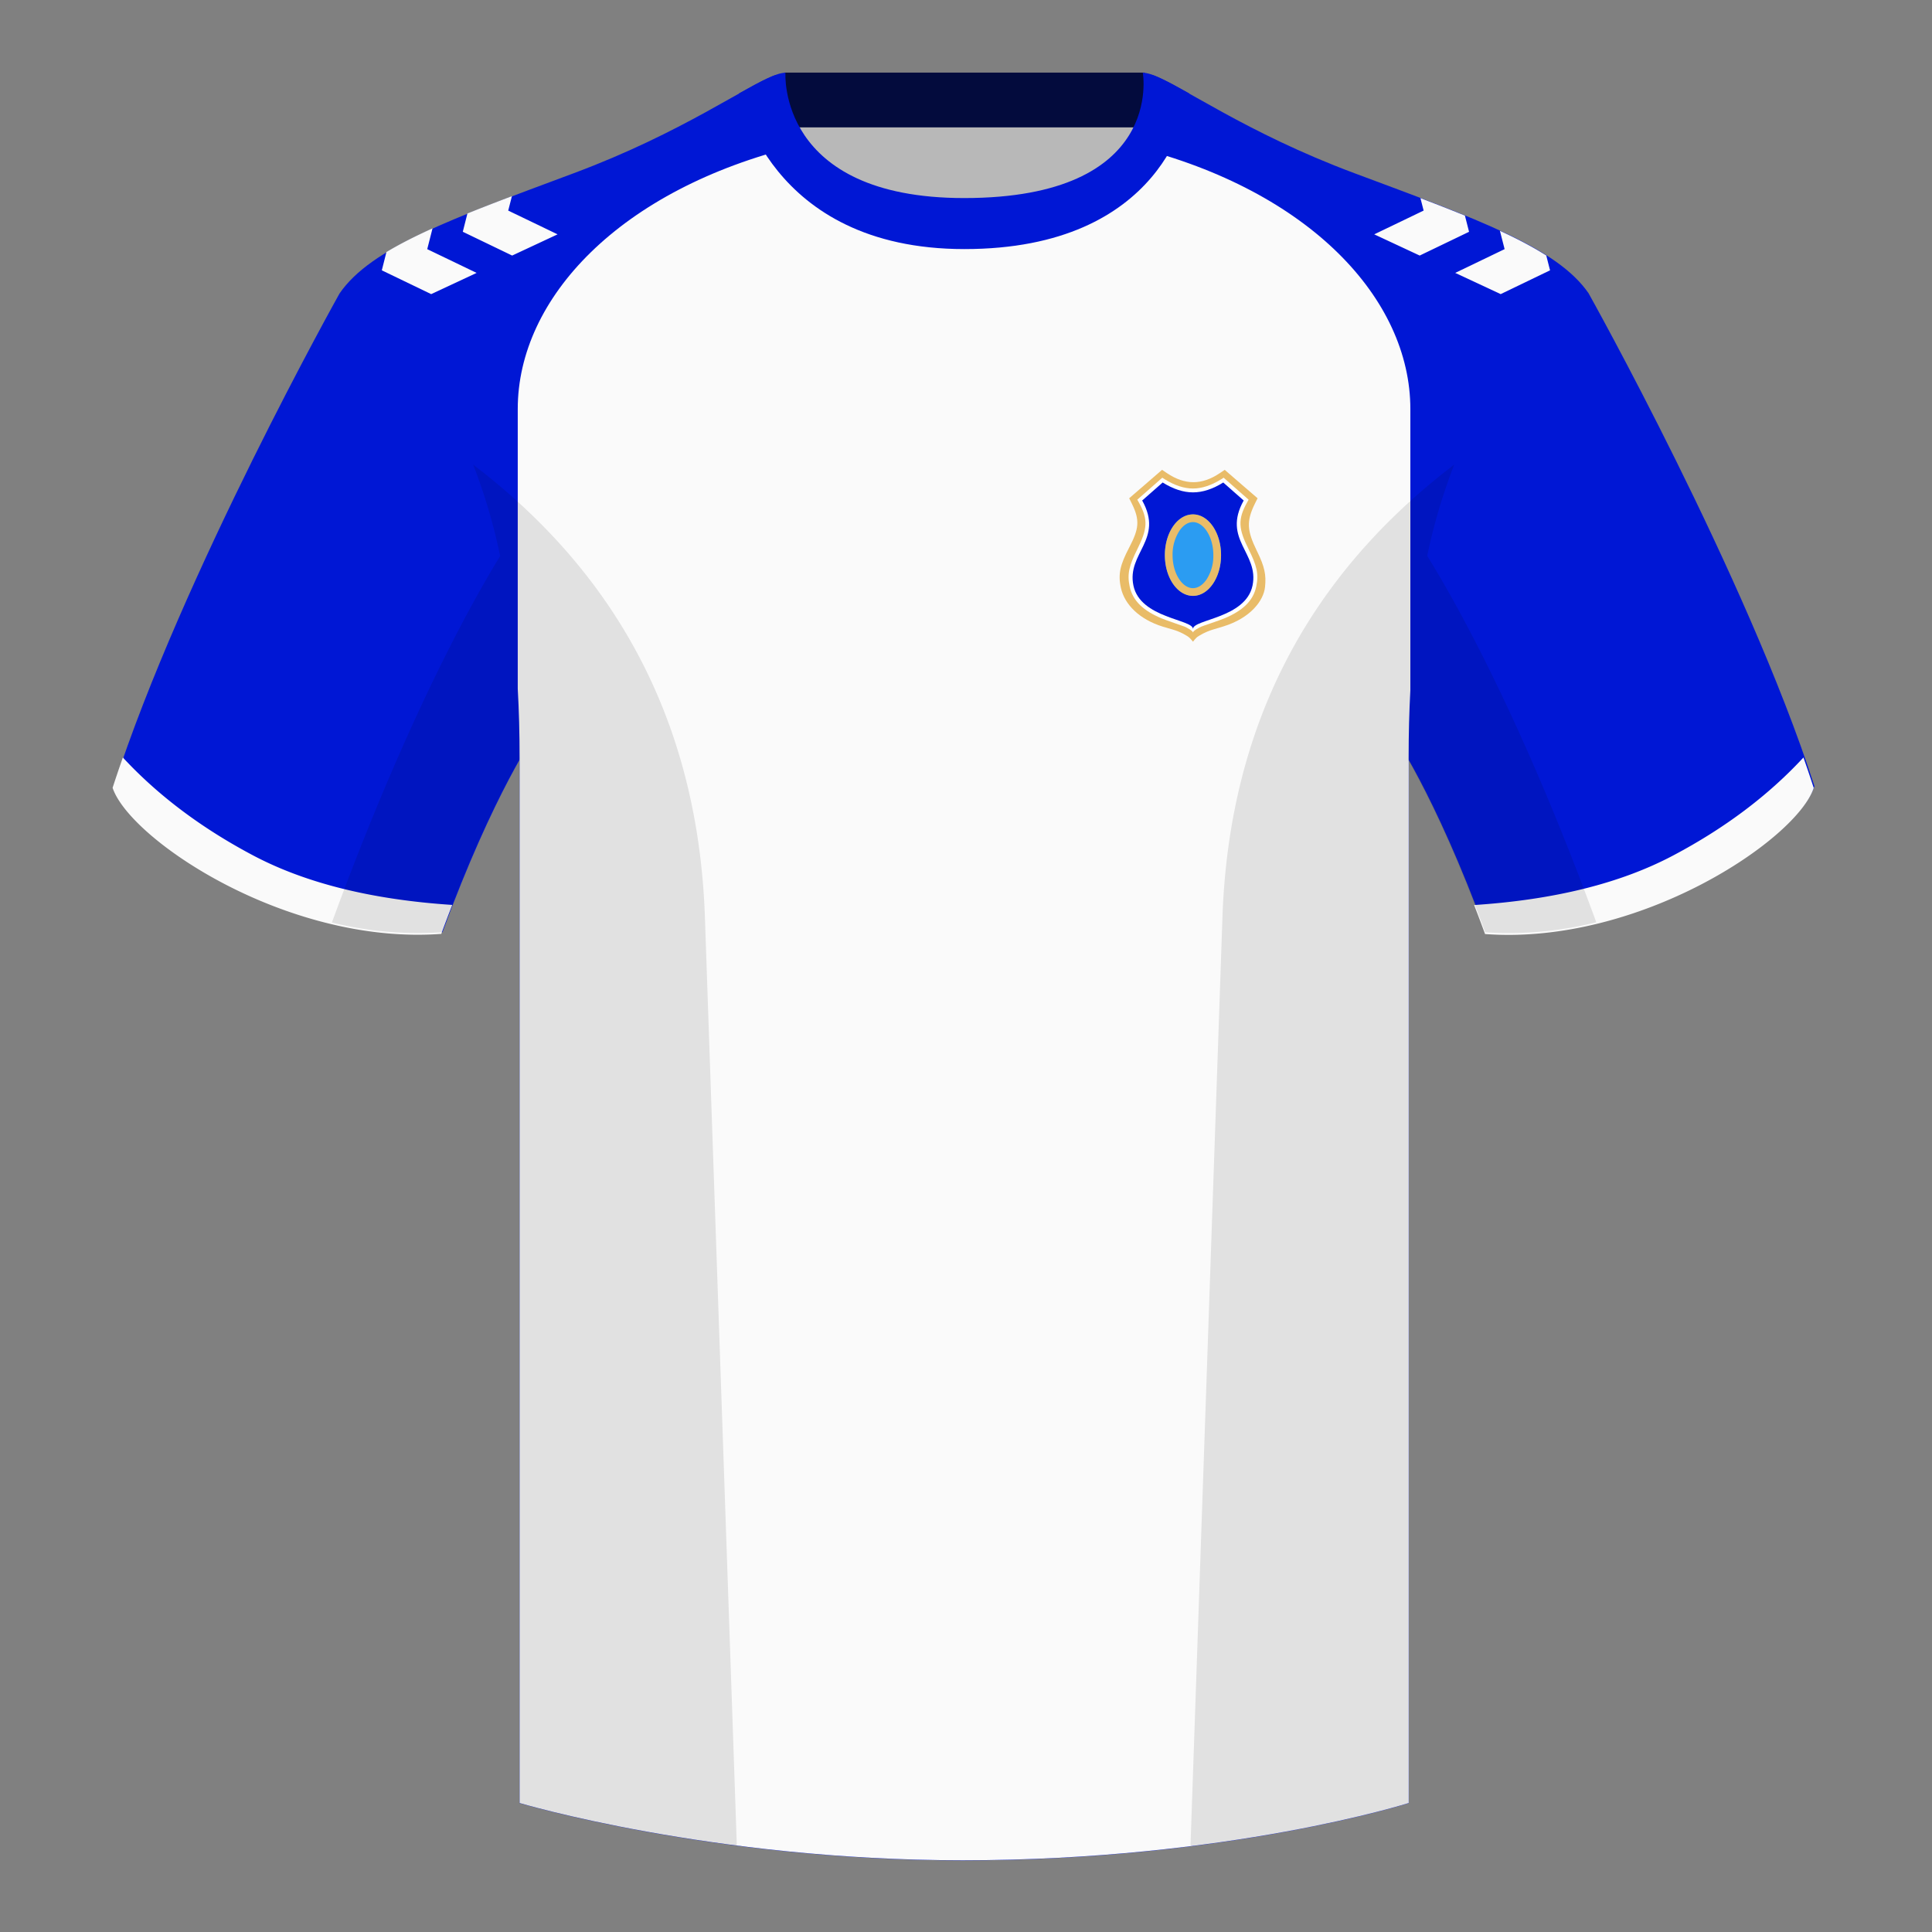 <svg xmlns="http://www.w3.org/2000/svg" width="501" height="501" fill="none"><rect width="100%" height="100%" fill="#808080" stroke="none"/><path fill="#B8B8B8" fill-rule="evenodd" d="M203.5 110.03h93.65v-87.3H203.5v87.3Z" clip-rule="evenodd"/><path fill="#030B3D" fill-rule="evenodd" d="M203.37 33.03h93.45v-14.2h-93.45v14.2Z" clip-rule="evenodd"/><path fill="#0017D5" fill-rule="evenodd" d="M88.05 76.1S47.28 148.9 29.5 203.87c4.44 13.37 45.2 40.86 85.23 37.88 13.34-36.4 24.46-52 24.46-52s2.96-95.08-51.14-113.65Zm323.92 0s40.76 72.8 58.55 127.77c-4.45 13.37-45.2 40.86-85.23 37.88-13.34-36.4-24.46-52-24.46-52s-2.97-95.08 51.14-113.65Z" clip-rule="evenodd"/><path fill="#0017D5" fill-rule="evenodd" d="M250.01 58.54c-50.08 0-47.8-39.47-48.74-39.14-7.52 2.62-24.13 14.94-52.44 25.5-31.87 11.88-52.62 19.31-60.78 31.2 11.11 8.91 46.7 28.97 46.7 120.34v271.14s49.65 14.86 114.88 14.86c68.93 0 115.65-14.86 115.65-14.86V196.44c0-91.37 35.58-111.43 46.7-120.34-8.16-11.89-28.91-19.32-60.79-31.2-28.36-10.58-44.98-22.92-52.48-25.51-.92-.32 4.18 39.15-48.7 39.15Z" clip-rule="evenodd"/><path fill="#FAFAFA" fill-rule="evenodd" d="M294.23 38.1c45.26 11.33 71.5 39.33 71.5 67.98v72.9c-.3 5.5-.45 11.3-.45 17.43v271.14s-46.72 14.85-115.65 14.85c-65.23 0-114.89-14.85-114.89-14.85V196.4c0-6.26-.16-12.2-.48-17.8v-72.53c0-28.84 26.6-57.02 72.42-68.2C212.28 48 224.18 58.5 250 58.5c27.08 0 38.96-10.36 44.22-20.41Z" clip-rule="evenodd"/><path fill="#0017D5" fill-rule="evenodd" d="M250.08 64.59c51.47 0 58.27-35.9 58.27-40.38-5.77-3.24-9.72-5.35-12-5.35 0 0 5.88 32.5-46.34 32.5-48.52 0-46.33-32.5-46.33-32.5-2.28 0-6.24 2.1-12 5.35 0 0 7.36 40.38 58.4 40.38Z" clip-rule="evenodd"/><path fill="#FAFAFA" fill-rule="evenodd" d="M467.66 196.43c.94 2.66 1.83 5.3 2.67 7.9-4.44 13.37-45.2 40.85-85.23 37.88-.96-2.61-1.9-5.12-2.84-7.52 20.8-1.36 38-5.64 51.6-12.84 13.43-7.1 24.7-15.58 33.8-25.42Zm-435.8 0c9.1 9.82 20.36 18.29 33.77 25.39 13.61 7.2 30.82 11.48 51.64 12.84-.93 2.4-1.88 4.9-2.84 7.51-40.02 2.98-80.78-24.5-85.23-37.88.84-2.59 1.73-5.21 2.66-7.86Zm80.3-137.21-1.37 5.39 12.8 6.16-11.78 5.5-12.8-6.17 1.2-4.74c3.46-2.09 7.44-4.1 11.95-6.14Zm20.59-8.36-.96 3.75 12.8 6.16-11.78 5.5-12.8-6.17 1.2-4.74c2.88-1.16 5.92-2.35 9.11-3.57l2.43-.93ZM390.17 64.6l-1.22-4.75c4.58 2.11 8.59 4.22 12.02 6.4l.98 3.85-12.8 6.17-11.79-5.5 12.8-6.16-1.2-4.76 1.2 4.76Zm-21-10-.83-3.23 2.43.94a452.7 452.7 0 0 1 9.11 3.6l1.07 4.2-12.8 6.16-11.79-5.5 12.8-6.16Z" clip-rule="evenodd"/><path fill="#000" fill-opacity=".1" fill-rule="evenodd" d="M413.94 239.16a93.79 93.79 0 0 1-28.8 2.6c-8.2-22.38-15.56-36.9-20.01-44.76v270.58s-21.1 6.71-55.87 11.11l-.54-.06 8.28-240.7c2.05-59.76 31.08-95.3 60.1-117.44a148.5 148.5 0 0 0-7 23.66c7.35 11.85 24.43 42.07 43.83 94.97l.01.04ZM191.07 478.63c-34.25-4.4-56.47-11.05-56.47-11.05V197.01c-4.46 7.87-11.82 22.38-20.01 44.74a93.5 93.5 0 0 1-28.51-2.52c0-.03 0-.07.02-.1 19.37-52.85 36.3-83.06 43.6-94.94a148.63 148.63 0 0 0-7-23.7c29.01 22.15 58.04 57.68 60.1 117.44 2.55 74.23 6.4 185.9 8.27 240.7Z" clip-rule="evenodd"/><path fill="#E9BC68" d="m301.34 121.84 1.27.85c2.35 1.58 4.62 2.35 6.86 2.35 2.23 0 4.5-.77 6.85-2.35l1.27-.85 8.52 7.37-.68 1.37c-2.32 4.7-2 7.11.5 12.28l.1.2c1.9 3.91 2.34 6 2.02 9.12-.36 3.62-3.82 8.09-10.76 10.25l-2.7.81c-2.14.64-3.5 1.54-4 1.86-.5.31-1.22 1.3-1.22 1.3s-.83-1.03-1.26-1.3c-.43-.27-1.79-1.2-3.97-1.84l-2.51-.73c-6.3-1.93-10.02-5.88-10.95-10.04-.83-3.7-.13-6.13 2.1-10.43l.08-.15c2.47-4.76 2.8-6.96.64-11.33l-.68-1.37 8.52-7.37Z"/><path fill="#fff" d="M307.23 162.51c-.54-.23-4.7-1.6-6.08-2.18-4.57-1.94-7.4-4.44-8.21-8.26-.7-3.3-.1-5.44 2-9.68 2.57-5.16 2.89-7.62.38-12.11l-.4-.7 6.48-5.7.63.4c2.58 1.6 5.02 2.4 7.33 2.4 2.3 0 4.74-.8 7.32-2.4l.63-.4 6.48 5.7-.4.7c-2.5 4.49-2.19 6.95.38 12.1 2.1 4.25 2.7 6.39 2 9.69-.8 3.83-3.63 6.32-8.2 8.26-1.4.58-5.54 1.94-6.09 2.18-.45.2-2.12 1.06-2.12 1.53 0-.46-1.7-1.34-2.13-1.53Z"/><path fill="#0017D5" fill-rule="evenodd" d="M309.36 127.68c2.5 0 5.12-.85 7.85-2.56l5.3 4.67c-5.65 10.15 4.06 13.61 2.29 22.07-1.78 8.47-15.41 8.73-15.44 11.23-.04-2.5-13.67-2.76-15.44-11.23-1.78-8.46 7.94-11.92 2.27-22.07l5.31-4.67c2.73 1.7 5.35 2.56 7.86 2.56Z" clip-rule="evenodd"/><path fill="#2B9CF2" d="M316.64 143.96c0 5.83-3.26 10.56-7.28 10.56-4.03 0-7.29-4.73-7.29-10.56 0-5.84 3.26-10.57 7.29-10.57 4.02 0 7.28 4.73 7.28 10.57Z"/><path fill="#E9BC68" fill-rule="evenodd" d="M312.86 150.3a11.3 11.3 0 0 0 1.78-6.34c0-2.57-.72-4.8-1.78-6.34-1.07-1.55-2.34-2.23-3.5-2.23-1.17 0-2.44.68-3.5 2.23a11.3 11.3 0 0 0-1.79 6.34c0 2.56.72 4.8 1.78 6.33 1.07 1.55 2.34 2.23 3.5 2.23 1.17 0 2.44-.68 3.51-2.23Zm-3.5 4.22c4.02 0 7.28-4.73 7.28-10.56 0-5.84-3.26-10.57-7.28-10.57-4.03 0-7.29 4.73-7.29 10.57 0 5.83 3.26 10.56 7.29 10.56Z" clip-rule="evenodd"/></svg>